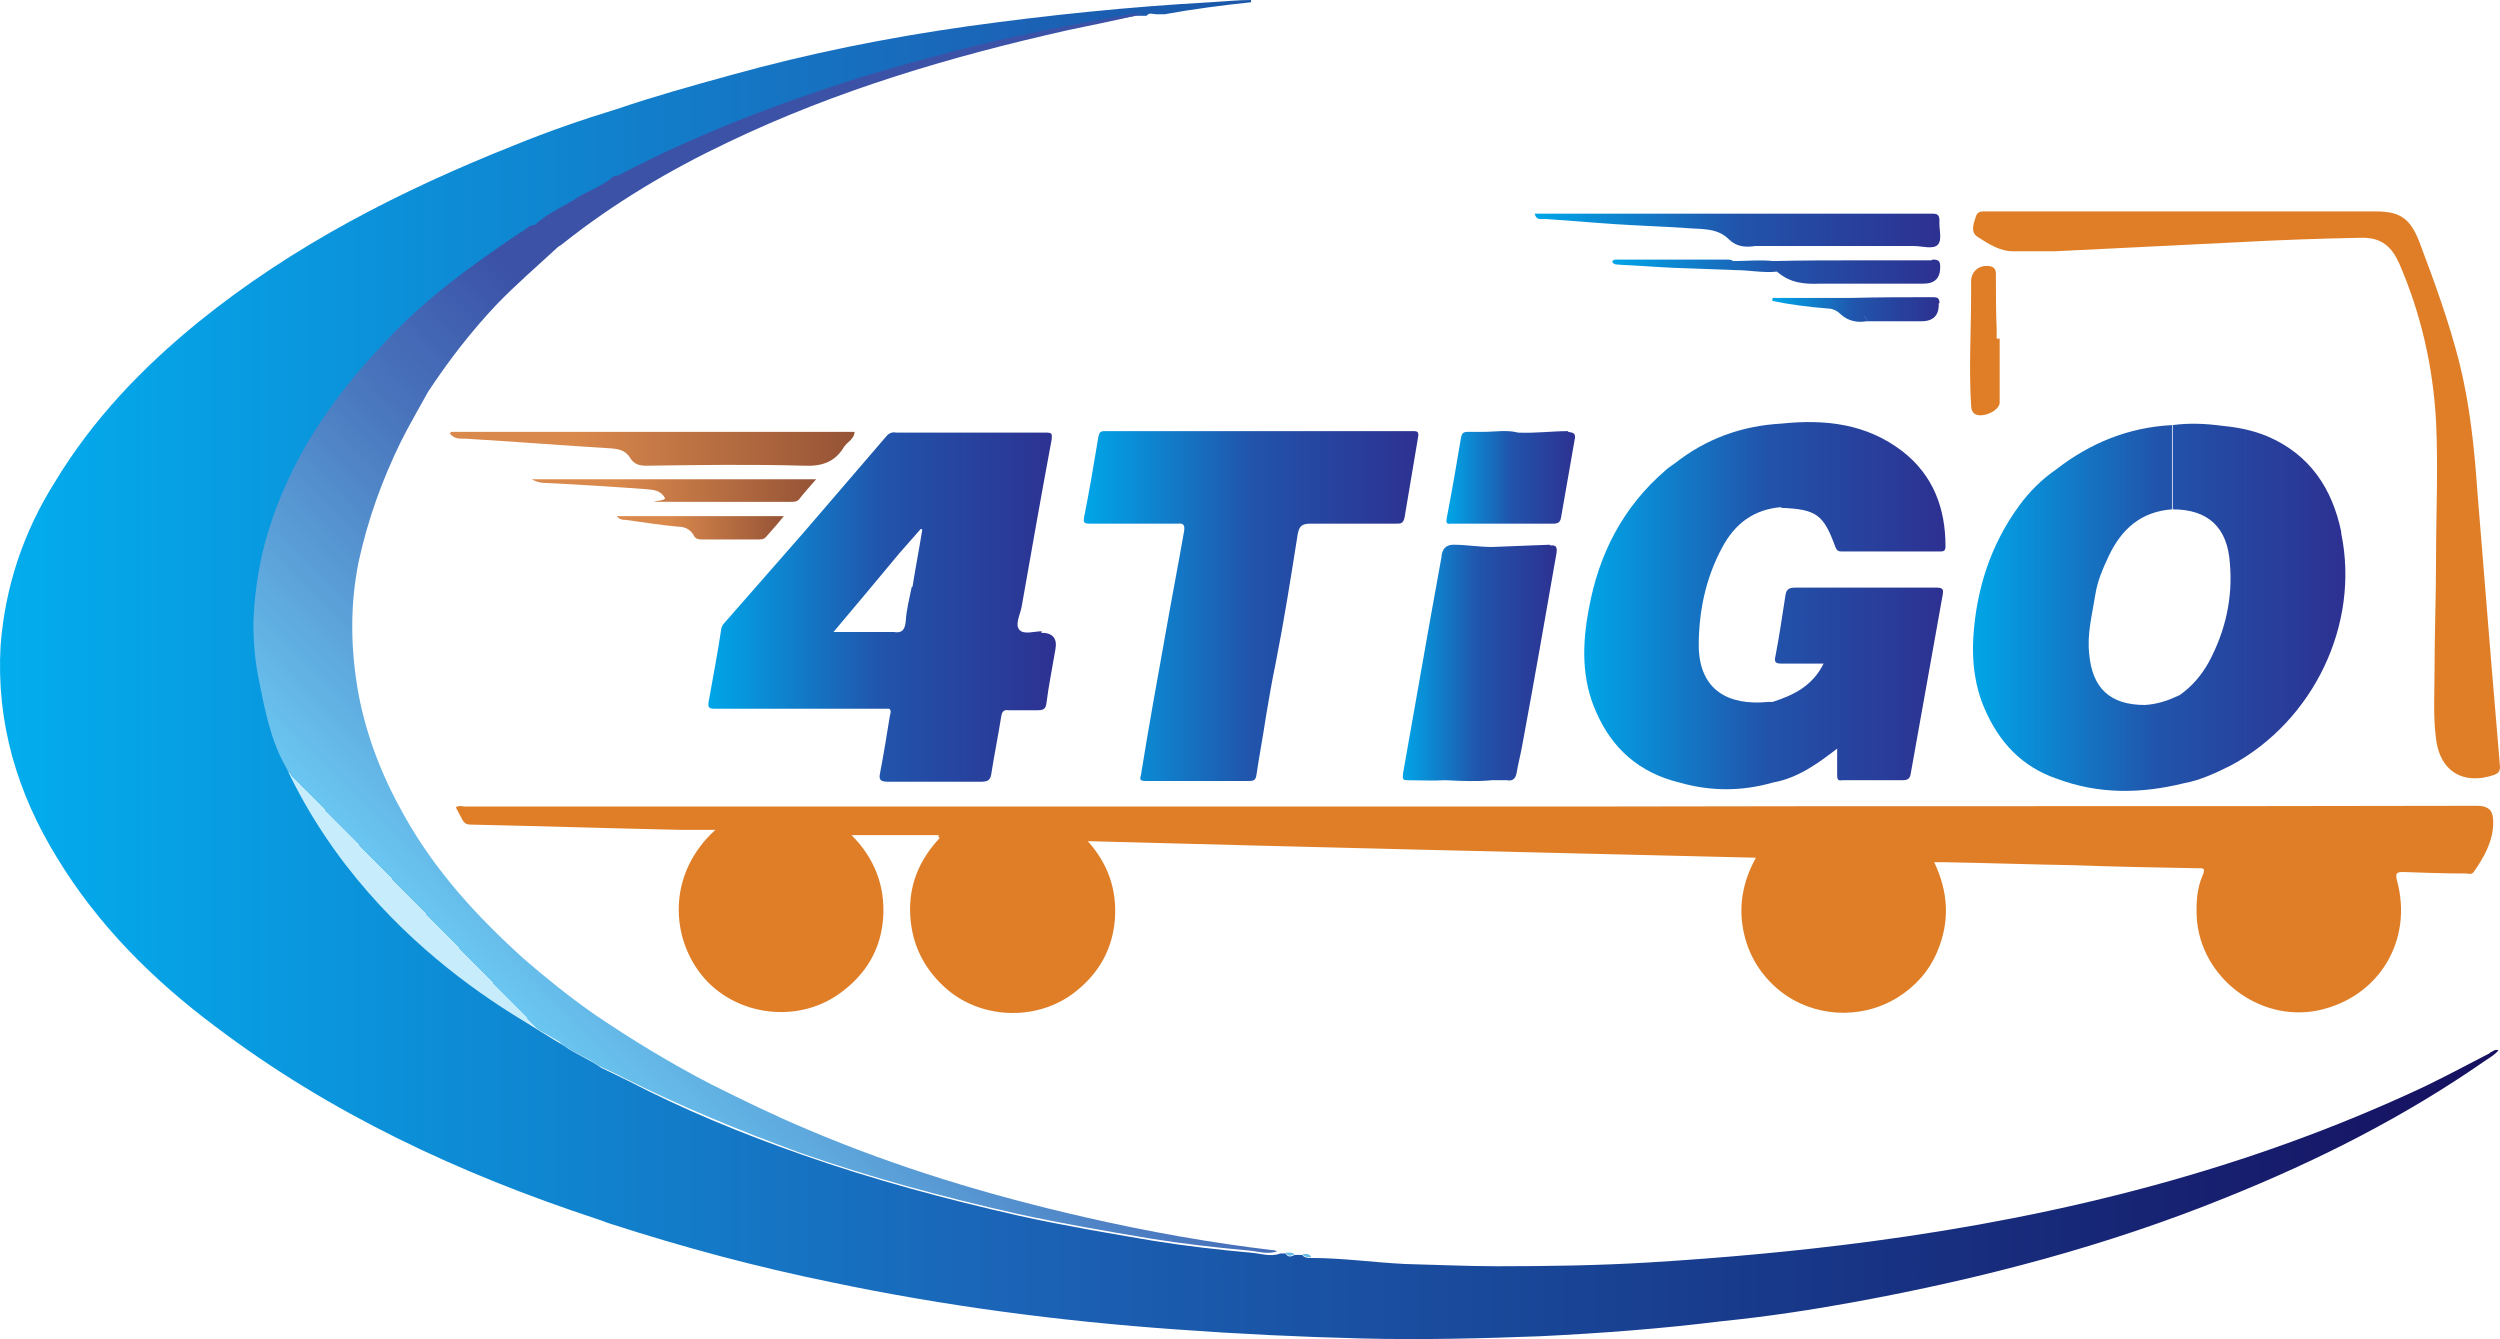 <?xml version="1.0" ?>
<svg xmlns="http://www.w3.org/2000/svg" viewBox="0 0 332.28 177.98">
	<defs>
		<style>
      .cls-1 {
        fill: url(#linear-gradient-8);
      }
      .cls-2 {
        fill: url(#linear-gradient-7);
      }
      .cls-3 {
        fill: url(#linear-gradient-5);
      }
      .cls-4 {
        fill: url(#linear-gradient-6);
      }
      .cls-5 {
        fill: url(#linear-gradient-9);
      }
      .cls-6 {
        fill: url(#linear-gradient-4);
      }
      .cls-7 {
        fill: url(#linear-gradient-3);
      }
      .cls-8 {
        fill: url(#linear-gradient-2);
      }
      .cls-9 {
        fill: url(#linear-gradient);
      }
      .cls-10 {
        fill: #df7e27;
      }
      .cls-11 {
        fill: url(#linear-gradient-10);
      }
      .cls-12 {
        fill: url(#linear-gradient-11);
      }
      .cls-13 {
        fill: url(#linear-gradient-12);
      }
      .cls-14 {
        fill: url(#linear-gradient-13);
      }
      .cls-15 {
        fill: url(#linear-gradient-14);
      }
      .cls-16 {
        fill: url(#linear-gradient-15);
      }
      .cls-17 {
        fill: #66bdea;
      }
    </style>
		<linearGradient id="linear-gradient" x1="0" y1="988.99" x2="332.08" y2="988.99" gradientTransform="translate(0 -900)" gradientUnits="userSpaceOnUse">
			<stop offset="0" stop-color="#02adee"/>
			<stop offset=".4" stop-color="#1b64b7"/>
			<stop offset="1" stop-color="#16105f"/>
		</linearGradient>
		<linearGradient id="linear-gradient-2" x1="152.18" y1="901.9" x2="152.18" y2="901.9" gradientTransform="translate(0 -900)" gradientUnits="userSpaceOnUse">
			<stop offset="0" stop-color="#02adee"/>
			<stop offset=".4" stop-color="#1b64b7"/>
			<stop offset="1" stop-color="#16105f"/>
		</linearGradient>
		<linearGradient id="linear-gradient-3" x1="262.18" y1="980.719" x2="311.68" y2="980.719" gradientTransform="translate(0 -900)" gradientUnits="userSpaceOnUse">
			<stop offset="0" stop-color="#00a6e8"/>
			<stop offset=".5" stop-color="#2154ab"/>
			<stop offset="1" stop-color="#2d3191"/>
		</linearGradient>
		<linearGradient id="linear-gradient-4" x1="210.38" y1="980.499" x2="258.48" y2="980.499" gradientTransform="translate(0 -900)" gradientUnits="userSpaceOnUse">
			<stop offset="0" stop-color="#00a6e8"/>
			<stop offset=".5" stop-color="#2154ab"/>
			<stop offset="1" stop-color="#2d3191"/>
		</linearGradient>
		<linearGradient id="linear-gradient-5" x1="94.147" y1="980.682" x2="140.481" y2="980.682" gradientTransform="translate(0 -900)" gradientUnits="userSpaceOnUse">
			<stop offset="0" stop-color="#00a6e8"/>
			<stop offset=".5" stop-color="#2154ab"/>
			<stop offset="1" stop-color="#2d3191"/>
		</linearGradient>
		<linearGradient id="linear-gradient-6" x1="59.98" y1="959.655" x2="113.68" y2="959.655" gradientTransform="translate(0 -900)" gradientUnits="userSpaceOnUse">
			<stop offset=".3" stop-color="#da894c"/>
			<stop offset="1" stop-color="#955336"/>
		</linearGradient>
		<linearGradient id="linear-gradient-7" x1="74.928" y1="1040.341" x2="172.028" y2="946.041" gradientTransform="translate(0 -900)" gradientUnits="userSpaceOnUse">
			<stop offset="0" stop-color="#c7ecfb"/>
			<stop offset="0" stop-color="#6ac6f0"/>
			<stop offset=".3" stop-color="#4b7ac0"/>
			<stop offset=".5" stop-color="#3b52a7"/>
		</linearGradient>
		<linearGradient id="linear-gradient-8" x1="144.047" y1="980.55" x2="188.447" y2="980.55" gradientTransform="translate(0 -900)" gradientUnits="userSpaceOnUse">
			<stop offset="0" stop-color="#00a6e8"/>
			<stop offset=".5" stop-color="#2154ab"/>
			<stop offset="1" stop-color="#2d3191"/>
		</linearGradient>
		<linearGradient id="linear-gradient-9" x1="186.28" y1="988.108" x2="206.88" y2="988.108" gradientTransform="translate(0 -900)" gradientUnits="userSpaceOnUse">
			<stop offset="0" stop-color="#00a6e8"/>
			<stop offset=".5" stop-color="#2154ab"/>
			<stop offset="1" stop-color="#2d3191"/>
		</linearGradient>
		<linearGradient id="linear-gradient-10" x1="70.58" y1="965.2" x2="108.48" y2="965.2" gradientTransform="translate(0 -900)" gradientUnits="userSpaceOnUse">
			<stop offset=".3" stop-color="#da894c"/>
			<stop offset="1" stop-color="#955336"/>
		</linearGradient>
		<linearGradient id="linear-gradient-11" x1="82.08" y1="970.15" x2="104.18" y2="970.15" gradientTransform="translate(0 -900)" gradientUnits="userSpaceOnUse">
			<stop offset=".3" stop-color="#da894c"/>
			<stop offset="1" stop-color="#955336"/>
		</linearGradient>
		<linearGradient id="linear-gradient-12" x1="192.28" y1="963.458" x2="209.48" y2="963.458" gradientTransform="translate(0 -900)" gradientUnits="userSpaceOnUse">
			<stop offset="0" stop-color="#00a6e8"/>
			<stop offset=".5" stop-color="#2154ab"/>
			<stop offset="1" stop-color="#2d3191"/>
		</linearGradient>
		<linearGradient id="linear-gradient-13" x1="203.88" y1="930.637" x2="257.781" y2="930.637" gradientTransform="translate(0 -900)" gradientUnits="userSpaceOnUse">
			<stop offset="0" stop-color="#00a6e8"/>
			<stop offset=".5" stop-color="#2154ab"/>
			<stop offset="1" stop-color="#2d3191"/>
		</linearGradient>
		<linearGradient id="linear-gradient-14" x1="214.18" y1="936.111" x2="257.78" y2="936.111" gradientTransform="translate(0 -900)" gradientUnits="userSpaceOnUse">
			<stop offset="0" stop-color="#00a6e8"/>
			<stop offset=".5" stop-color="#2154ab"/>
			<stop offset="1" stop-color="#2d3191"/>
		</linearGradient>
		<linearGradient id="linear-gradient-15" x1="235.58" y1="941.135" x2="257.78" y2="941.135" gradientTransform="translate(0 -900)" gradientUnits="userSpaceOnUse">
			<stop offset="0" stop-color="#00a6e8"/>
			<stop offset=".5" stop-color="#2154ab"/>
			<stop offset="1" stop-color="#2d3191"/>
		</linearGradient>
	</defs>
	<!-- Generator: Adobe Illustrator 28.6.0, SVG Export Plug-In . SVG Version: 1.2.0 Build 709)  -->
	<g>
		<g id="Layer_1">
			<path class="cls-10" d="M124.88,111h-11.7c3,3,4.5,6.7,4.2,11s-2.4,7.7-6,10.2c-5.5,3.8-13.3,2.8-17.7-2.1-4.6-5.2-5.1-13.9,1.4-19.8h-4.6c-9.3-.2-18.6-.5-27.9-.7-.5,0-.8-.1-1.1-.6-.3-.6-.6-1.1-.9-1.7.5-.3.9-.1,1.3-.1h148.8c39.5-.1,79,0,118.5-.1,1.8,0,2.2.8,2.2,2.2,0,2.5-1.2,4.6-2.6,6.6-.3.4-.7.2-1,.2-2.8,0-5.6-.1-8.4-.2-.9,0-1,.2-.8,1.1,2.2,8-2.4,15.6-10.5,17.3-7.8,1.6-15.6-4.4-16.1-12.3-.1-2,0-3.9.8-5.7.4-1,0-.9-.8-.9-5.4-.1-10.9-.2-16.3-.4-5.7-.1-11.5-.3-17.2-.4h-1.4c1.9,4,2.1,7.9.4,11.9-1.1,2.6-2.9,4.6-5.3,6.1-4.9,3-11.2,2.6-15.6-.9-2.6-2.1-4.3-4.9-4.9-8.2-.6-3.3,0-6.4,1.7-9.5-29.7-.7-59.1-1.4-88.8-2.2,2.7,3,3.9,6.5,3.6,10.4-.3,3.9-2.1,7.1-5.1,9.5-4.9,4-12.4,3.9-17.2-.2-3-2.6-4.7-5.9-4.9-9.9-.2-4,1.2-7.3,3.9-10.2,0,0-.1-.2-.2-.3h0l.2-.1Z"/>
			<path class="cls-10" d="M290.08,28.1h25.7c3.3,0,4.6,1,5.8,4.1,2,5.3,3.9,10.5,5.3,16,1.4,5.6,2,11.4,2.4,17.2.6,7.4,1.2,14.8,1.8,22.2.4,4.8.8,9.5,1.2,14.3,0,.7-.3.9-.8,1.1-4.1,1.4-7.2-.5-7.7-4.8-.4-3-.2-6-.2-9,0-5,.2-9.9.2-14.9,0-6.1.3-12.2,0-18.3-.4-7.3-2-14.3-4.9-21-1-2.2-2.3-3.4-4.9-3.4-5.5.1-11.1.3-16.6.6-8.1.4-16.2.8-24.3,1.2h-5.5c-1.8,0-3.3-1-4.7-1.9-1-.6-.6-1.7-.3-2.6.2-.9.9-.8,1.5-.8h26.3-.3Z"/>
			<g>
				<path class="cls-9" d="M330.88,140c-2.9,1.5-5.7,3-8.6,4.4-23.4,11-48.1,17.2-73.6,20.6-9.8,1.3-19.7,2.2-29.6,2.8-6.7.4-13.3.5-20,.5-4.1,0-8.2-.2-12.3-.3-4.2-.2-8.3-.8-12.5-.8-.4,0-.9,0-1.2-.4h-1c-.4.2-.9.4-1.2-.2h-.7c-1.3.5-2.6,0-3.9-.1-4.4-.4-8.8-.9-13.1-1.6-5.9-1-11.8-2-17.7-3.3-9.7-2.2-19.4-4.8-28.8-8.1-8-2.8-15.8-6-23.3-9.9-1.2-.6-2.3-1.1-3.5-1.7,0,0-.2,0-.2.1,0,0,.1,0,.2-.1-1.5-1.1-3.4-1.8-4.9-2.9-3.9-2.3-7.7-4.8-11.4-7.5-7-5.1-13.2-11-18.5-17.9-2.6-3.5-4.8-7.3-6.7-11.2-1.9-3.8-2.9-7.8-3.7-11.9-.5-2.4-.7-4.9-.7-7.3,0-3.6.5-7.1,1.5-10.6,2.1-7.8,5.8-14.7,10.9-21,1.5-1.8,3-3.6,4.6-5.3,3.7-4,7.9-7.5,12.3-10.8,2.2-1.6,4.5-3.2,6.8-4.7.4-.3.7-.7,1.3-.6,1.6-1.5,3.7-2.4,5.6-3.6,1.6-1,3.4-1.6,4.9-2.9.2-1.3.3-2.6.2-4,0,1.3,0,2.6-.2,4,.4,0,.7-.1,1-.3,10-5.1,20.4-9.2,31.1-12.6,4.1-1.3,8.2-2.4,12.4-3.5,8.1-2.2,16.3-3.7,24.6-5.2h1.4c.4-.5.9-.2,1.3-.2h1.1c3.8-.7,7.7-1.2,11.5-1.6v-.3c-1.8,0-3.6.2-5.4.3-10.8.6-21.5,1.7-32.3,3.2-10.6,1.5-21.1,3.6-31.5,6.5-5.1,1.4-10.1,2.8-15.1,4.5-4.6,1.4-9.2,3-13.6,4.8-15.1,6-29.4,13.3-42,23.5-7.5,6.1-14.1,13-19.1,21.3C3.18,70.6.68,77.9.08,85.8c-.6,10.2,2.2,19.6,7.5,28.2,5.4,8.9,12.7,16.2,21,22.4,15.3,11.6,32.5,19.6,50.7,25.6.7.2,1.3.5,2,.7,9.6,3.1,19.3,5.7,29.1,7.7,15.2,3.2,30.5,5.2,46,6.3,8.2.6,16.5,1,24.7,1.2,7.9.2,15.8,0,23.7-.3,8.1-.4,16.1-1,24.1-2,6-.6,11.9-1.5,17.9-2.6,16.8-3.1,33.2-7.4,49-13.8,12.2-4.9,23.7-10.7,34.5-18.2.6-.4,1.3-.8,1.8-1.4-.5-.2-.8.2-1.1.3h0l-.1.1Z"/>
				<path class="cls-8" d="M152.18,1.9h0Z"/>
			</g>
			<path class="cls-7" d="M311.18,70.7c-1.2-5.8-4.2-10.3-9.8-12.7-1.9-.8-3.9-1.2-6-1.4-2.2-.3-4.4-.4-6.6-.1v11.2c4.7,0,7.3,2.4,7.6,7.2.4,4.6-.6,9-2.8,13.1-1,1.8-2.3,3.3-3.9,4.4-1.5.7-2.9,1.2-4.6,1.3-4.6,0-7-2.2-7.4-6.8-.3-2.7.4-5.2.8-7.8.3-1.9,1-3.5,1.8-5.2,1.7-3.6,4.3-5.9,8.4-6.2v-11.2c-5.8.3-10.9,2.4-15.4,5.9-1.9,1.3-3.6,3-4.9,4.8-3.8,5.2-5.7,11.1-6.1,17.5-.2,3.3.2,6.5,1.5,9.5,1.9,4.4,4.9,7.7,9.6,9.3,5.6,2.1,11.2,2,16.9.6,2.2-.4,4.3-1.4,6.3-2.4,10.9-5.9,17.1-18.7,14.6-30.8h0v-.2Z"/>
			<path class="cls-6" d="M236.68,67.5h.1c4.7.2,5.6.9,7.2,5.3.2.4.4.5.8.5h13.1c.5,0,.7-.1.7-.7,0-5-1.6-9.4-5.7-12.6-4.8-3.7-10.3-4.3-16.1-3.7-5.3.3-10,2-14.2,5.3-.4.3-.9.6-1.2.9-5.7,4.9-8.9,11.2-10.2,18.4-.9,4.7-1,9.4,1,13.8,2.1,4.8,5.7,8,11,9.3,4.2,1.2,8.3,1.2,12.5,0,3.3-.6,5.9-2.5,8.5-4.5v3.5c0,.6.1.8.7.7h8c.8,0,1-.3,1.1-1,1.4-7.9,2.8-15.7,4.2-23.5.2-1,0-1.1-1-1.1h-18.6c-1,0-1.2.4-1.3,1.2-.4,2.6-.8,5.3-1.3,7.9-.2.8,0,1,.8,1h5.6c-1.5,3-4,4.2-6.8,5.1h-.6c-5.2.5-9.1-1.5-9.2-7.4,0-4.6.9-9,3.1-13.1,1.7-3.2,4.2-5.1,7.9-5.4h0l-.1.1Z"/>
			<path class="cls-3" d="M138.48,83.9c-1,0-2.4.5-3-.2s.1-2,.3-3c1.3-7.4,2.6-14.8,4-22.3,0-.5.2-.9-.6-.9h-20c-.5-.1-.9,0-1.3.4-3.7,4.3-7.3,8.5-11,12.8-3.5,4-7.1,8.1-10.6,12.1-.2.2-.3.4-.4.7-.5,3.3-1.1,6.5-1.7,9.8-.1.6,0,.9.7.9h23.3c.3.2.2.6.1.9-.4,2.5-.8,5-1.3,7.6-.2.9,0,1.2,1,1.2h12.5c1,0,1.2-.4,1.3-1.2.4-2.5.9-5,1.3-7.5.1-.6.3-.9,1-.8h3.8c.7,0,1.1-.1,1.2-.9.3-2.4.8-4.8,1.2-7.2q.4-2.2-1.9-2.2h0l.1-.2ZM121.18,78c-.3,1.5-.7,3-.8,4.6-.1,1.1-.5,1.6-1.6,1.4h-8c3.1-3.7,5.9-7,8.7-10.4,0-.1-.1-.3-.2-.4,0,.1,0,.3.2.4,1-1.1,1.9-2.2,2.9-3.3,0,0,.1,0,.2.1-.4,2.5-.9,5.1-1.3,7.6h-.1Z"/>
			<path class="cls-4" d="M59.98,57.4h53.6c0,.9-.9,1.3-1.4,2-1.2,2-2.9,2.6-5.3,2.5-7-.2-14-.1-21,0-.9,0-1.6-.2-2.1-1-.6-1-1.4-1.2-2.5-1.3-6.5-.4-13-.9-19.5-1.3-.6,0-1.4.1-2-.7h0l.2-.2Z"/>
			<path class="cls-2" d="M169.48,166.2c-8.5-1-16.9-2.5-25.2-4.4-12.7-2.9-25-6.6-37-11.7-4.3-1.8-8.6-3.9-12.8-6-5.4-2.8-10.5-5.9-15.5-9.3-3.3-2.3-6.4-4.8-9.4-7.4-6.2-5.6-11.7-11.6-15.8-18.9-2.9-5.1-5-10.4-6.1-16.1-1.1-6-1.2-11.9,0-17.8,1.2-5.5,3.1-10.8,5.6-15.9,1.1-2.2,2.4-4.4,3.6-6.6,2.7-4.1,5.7-8,9.1-11.6,2.6-2.7,5.4-5.1,8.1-7.6.2-.2.5-.3.7-.5,6.8-5.4,14.2-9.8,22-13.5,14.4-6.9,29.6-11.4,45.2-14.9,3.4-.7,6.8-1.4,10.1-2.2h-1.4c-8.2,1.5-16.5,3-24.6,5.2-4.1,1.1-8.3,2.2-12.4,3.5-10.7,3.4-21.1,7.4-31.1,12.6-.3.2-.6.3-1,.3-1.4,1.3-3.3,1.9-4.9,2.9-1.8,1.2-3.9,2-5.6,3.6-.6,0-.9.3-1.3.6-2.3,1.5-4.6,3.1-6.8,4.7-4.4,3.2-8.6,6.7-12.3,10.8-1.6,1.7-3.2,3.5-4.6,5.3-5,6.3-8.8,13.2-10.9,21-.9,3.5-1.4,7-1.5,10.6,0,2.4.2,4.9.7,7.3.8,4.1,1.6,8.3,3.7,11.9,12.1,25.7,36.7,36,36.5,36.6,1.5,1.2,3.4,1.8,4.9,2.9,1.2.6,2.4,1.1,3.5,1.7,7.6,3.8,15.4,7,23.3,9.9,9.4,3.3,19.1,5.9,28.8,8.1,5.9,1.3,11.8,2.3,17.7,3.3,4.3.7,8.7,1.2,13.1,1.6,1.3.1,2.6.6,3.9.1-.2,0-.4-.2-.7-.2h0l.4.1Z"/>
			<path class="cls-1" d="M187.78,57.3h-41c-.6,0-.7.3-.8.8-.6,3.6-1.2,7.2-1.9,10.7-.1.6,0,.8.7.8h11.8c.8-.1.9.3.8,1-.8,4.6-1.7,9.2-2.5,13.8-1.1,6.1-2.2,12.2-3.2,18.4,0,.4-.5,1,.5,1h13.9c.6,0,.8-.2.9-.7.4-2.7.9-5.3,1.3-8,.4-2.4.8-4.7,1.3-7.1,1.1-5.6,2-11.3,2.9-17,.2-1.1.6-1.4,1.7-1.4h11.4c.6,0,.9,0,1.1-.8.6-3.6,1.2-7.2,1.8-10.7.1-.6,0-.8-.6-.8h-.1Z"/>
			<path class="cls-5" d="M205.98,72.4c-2.6.1-5.2.2-7.7.3h0c-1.7,0-3.4-.3-5.1-.3q-1.5,0-1.6,1.7c-.5,2.8-1,5.5-1.5,8.3-1.2,6.8-2.4,13.6-3.6,20.4,0,.5-.2.9.5.9,1.7,0,3.4.1,5.1,0,2.1.1,4.2.2,6.2,0h2c.9.2,1.2-.4,1.3-1,.2-1.2.5-2.3.7-3.4,1.6-8.6,3.1-17.2,4.6-25.8.1-.7,0-1.1-.8-1h0l-.1-.1Z"/>
			<path class="cls-11" d="M108.48,63.7c-.8.9-1.6,1.8-2.3,2.7-.3.3-.6.3-1,.3h-15.7c-5.2,0-.9,0-1.1-.5-.6-1.1-1.6-1.1-2.7-1.2-4.3-.3-8.7-.6-13-.8-.7,0-1.3-.1-2-.5h37.9-.1Z"/>
			<path class="cls-10" d="M265.78,45v8.5c0,.8-1.3,1.7-2.6,1.7-.9,0-1.2-.6-1.2-1.4-.3-4.8,0-9.7,0-14.5v-1.9c0-1.4,1.2-2.3,2.6-2,.8.2.7.9.7,1.4,0,2.3,0,4.6.1,6.9v1.3h.4Z"/>
			<path class="cls-12" d="M104.18,68.6c-.8,1-1.6,1.9-2.4,2.8-.3.3-.6.3-1,.3h-7.5c-.5,0-.9-.1-1.1-.6-.5-.8-1.2-1.1-2.1-1.1-2.3-.2-4.6-.6-6.9-.9-.4,0-.8,0-1.2-.5h22.2Z"/>
			<path class="cls-13" d="M208.48,57.3c-2.2,0-4.4.3-6.7.2-1.5-.4-3.1-.1-4.6-.1h-2.1c-.6,0-.8.2-.9.8-.6,3.6-1.2,7.1-1.9,10.7-.1.6,0,.8.6.7h13.6c.6,0,.9-.2,1-.8.6-3.5,1.2-6.9,1.8-10.3.2-.9-.1-1-.9-1.1h0l.1-.1Z"/>
			<path class="cls-14" d="M257.78,29.4c0-.9-.3-1-1-1h-52.8c.2.9.8.7,1.3.7,3.2.2,6.4.5,9.5.7s6.1.3,9.2.5c2,.2,4.2-.1,5.8,1.5,1,1,2.2,1.1,3.5.9h21.1c1.1,0,2.6.5,3.2-.2s.1-2.1.2-3.2h0v.1Z"/>
			<path class="cls-15" d="M256.68,34.6h-9.3c-3.9,0-7.8,0-11.7.1-1.8-.2-3.5,0-5.3,0-.3-.2-.6-.2-.9-.2h-14.6c-.2,0-.5,0-.6.3.3.5.7.3,1.2.4,2.3.1,4.7.3,7,.4,2.7.1,5.5.2,8.2.3,1.8,0,3.7.4,5.5.2,1.7,1.5,3.6,1.7,5.8,1.6h13.7q2.2,0,2.2-2.2c0-.8-.2-1-1-1h0l-.2.1Z"/>
			<path class="cls-16" d="M257.78,40.3c0-.6-.2-.8-.8-.8-3.7,0-7.3,0-11,.1h-10.4v.4c2.4.5,4.8.8,7.3,1,.7,0,1.3.3,1.8.8,1,.9,2.2,1.1,3.4.9,0-.3-.2-.6-.4-.8.2.2.4.4.4.8h7.3q2.4,0,2.3-2.4h.1Z"/>
			<path class="cls-17" d="M172.08,166.7c-.4.2-.9.4-1.2-.2.4,0,.8-.1,1.2.2Z"/>
			<path class="cls-17" d="M174.28,167.1c-.4,0-.9,0-1.2-.4.5,0,.9-.2,1.2.4Z"/>
		</g>
	</g>
</svg>